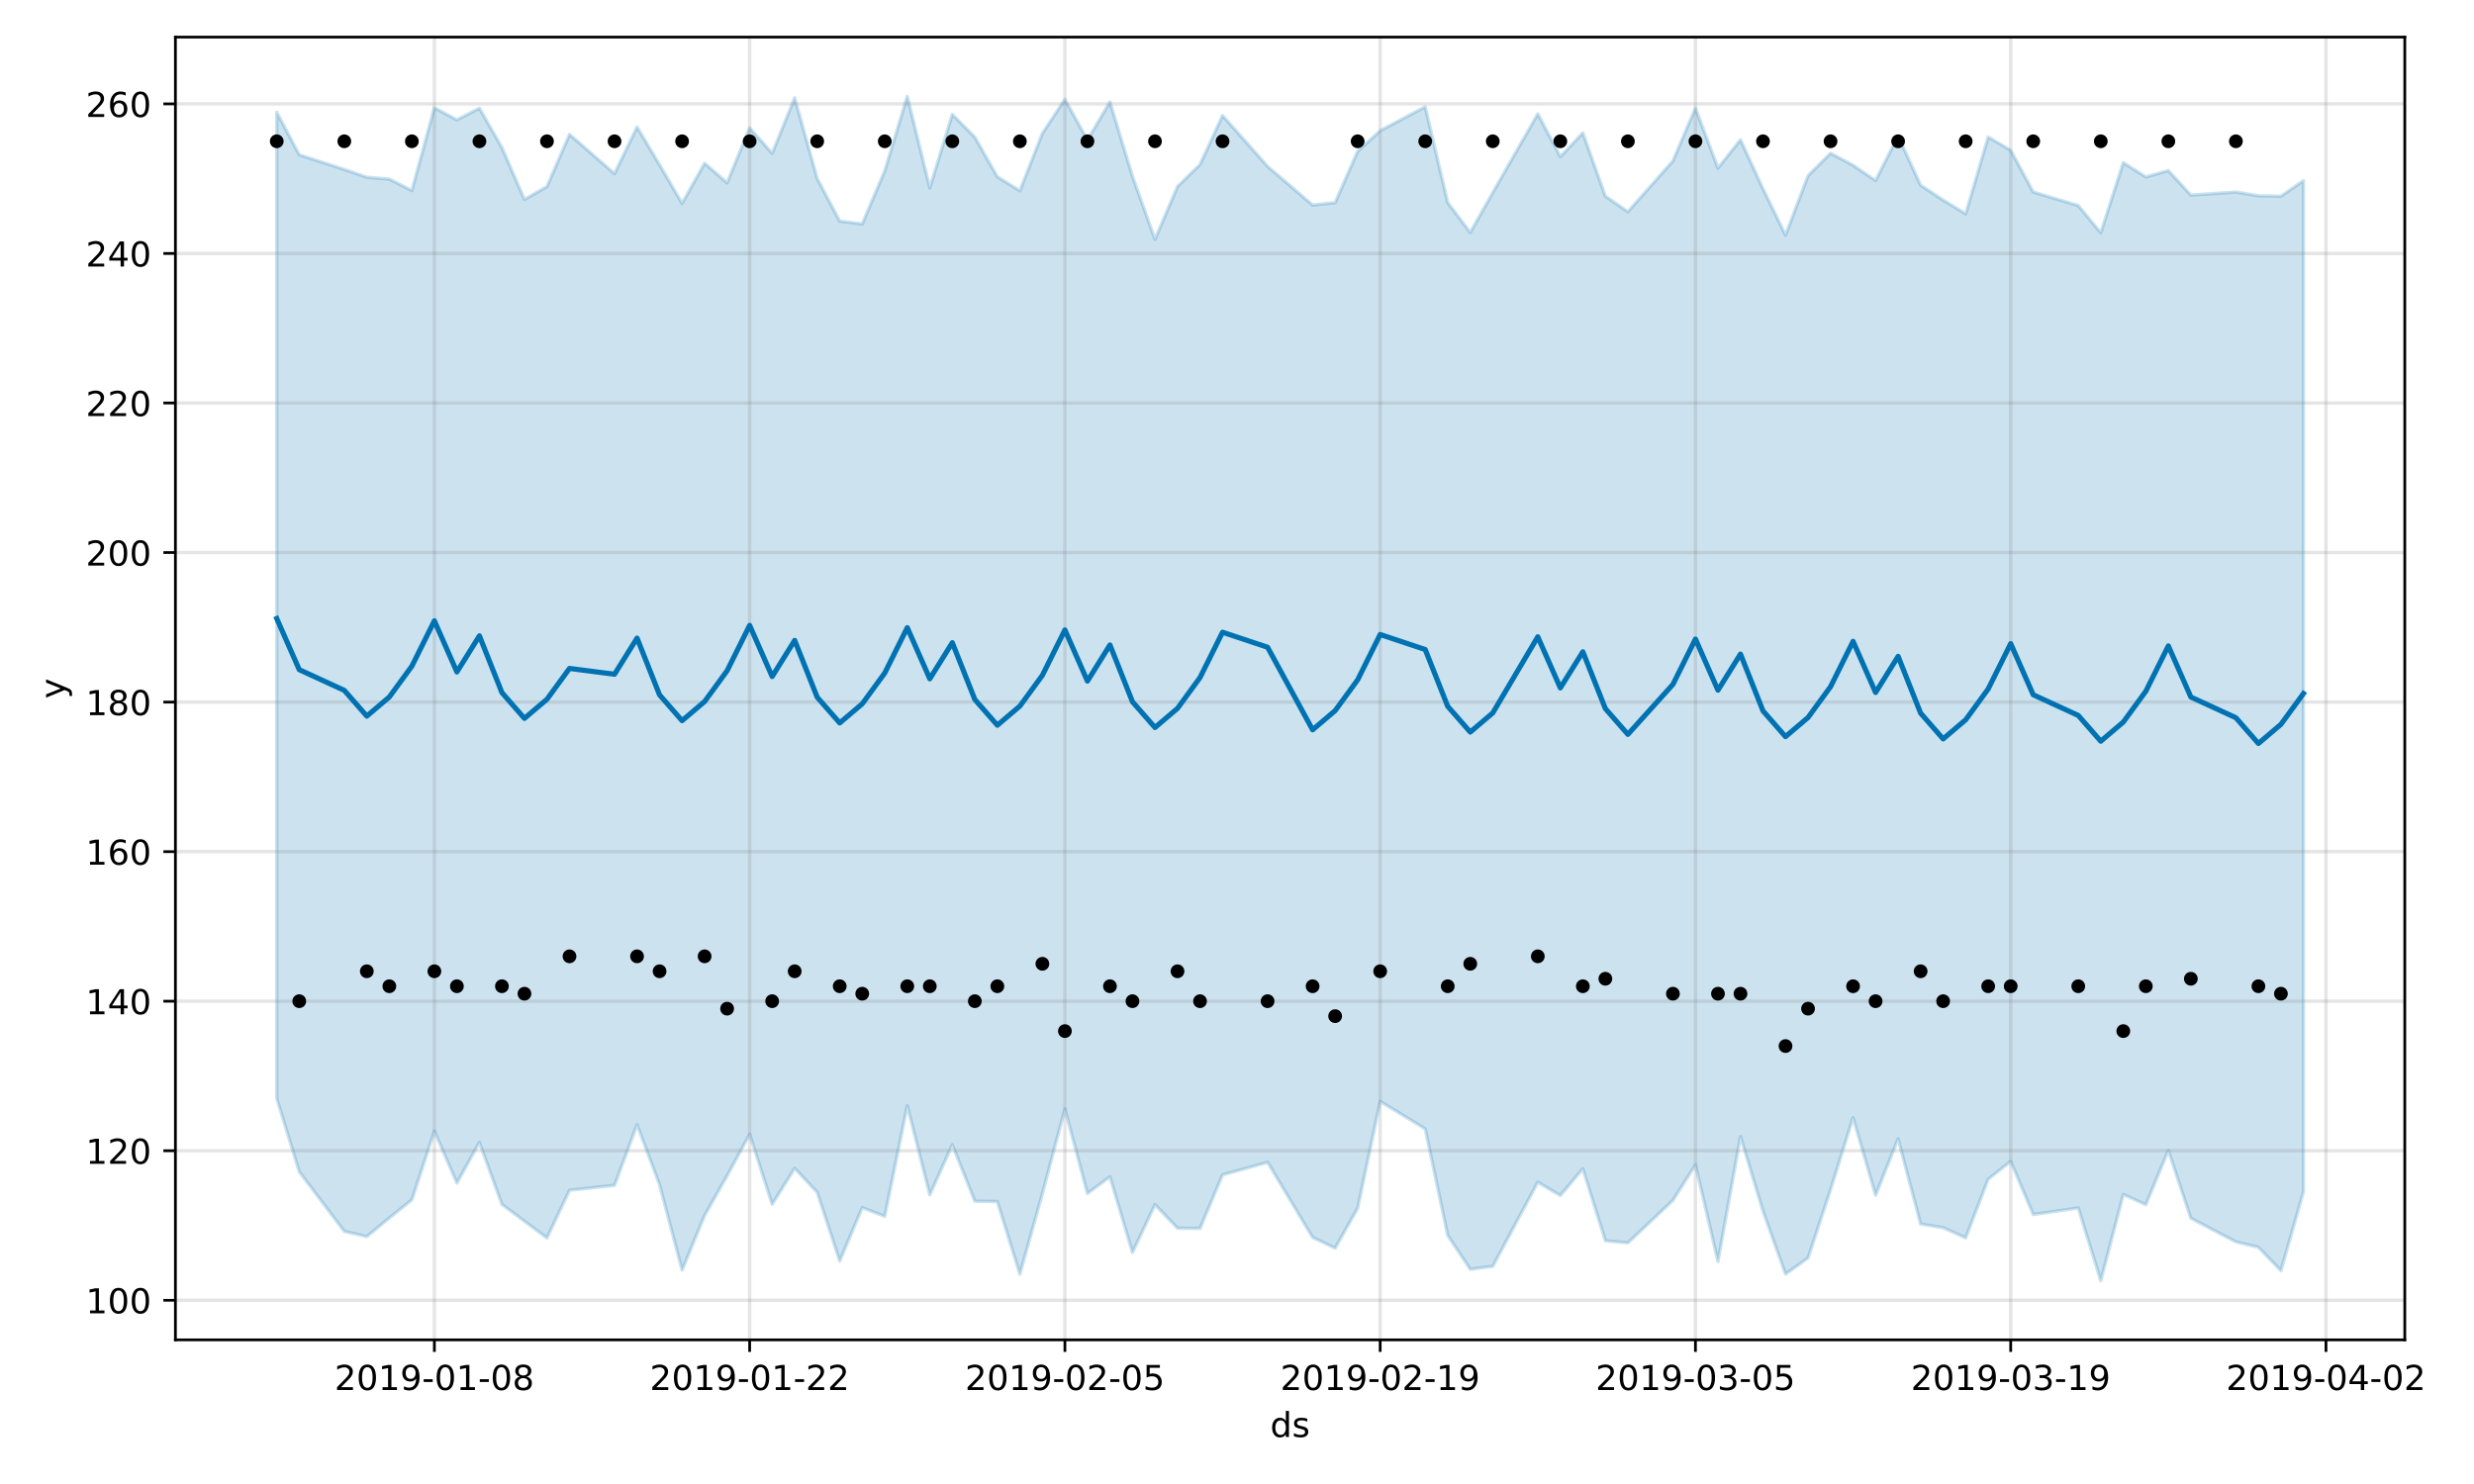 <?xml version="1.0" encoding="utf-8" standalone="no"?>
<!DOCTYPE svg PUBLIC "-//W3C//DTD SVG 1.1//EN"
  "http://www.w3.org/Graphics/SVG/1.1/DTD/svg11.dtd">
<!-- Created with matplotlib (https://matplotlib.org/) -->
<svg height="432pt" version="1.1" viewBox="0 0 720 432" width="720pt" xmlns="http://www.w3.org/2000/svg" xmlns:xlink="http://www.w3.org/1999/xlink">
 <defs>
  <style type="text/css">
*{stroke-linecap:butt;stroke-linejoin:round;}
  </style>
 </defs>
 <g id="figure_1">
  <g id="patch_1">
   <path d="M 0 432 
L 720 432 
L 720 0 
L 0 0 
z
" style="fill:#ffffff;"/>
  </g>
  <g id="axes_1">
   <g id="patch_2">
    <path d="M 51.05 390.04 
L 699.857 390.04 
L 699.857 10.8 
L 51.05 10.8 
z
" style="fill:#ffffff;"/>
   </g>
   <g id="PolyCollection_1">
    <defs>
     <path d="M 80.541 -399.315 
L 80.541 -112.26 
L 87.095 -90.895 
L 100.202 -73.538 
L 106.756 -72.023 
L 113.309 -77.459 
L 119.863 -82.715 
L 126.417 -102.727 
L 132.97 -87.605 
L 139.524 -99.442 
L 146.077 -81.387 
L 152.631 -76.507 
L 159.185 -71.623 
L 165.738 -85.506 
L 178.845 -86.947 
L 185.399 -104.59 
L 191.953 -87.122 
L 198.506 -62.284 
L 205.06 -78.16 
L 211.613 -89.733 
L 218.167 -101.81 
L 224.721 -81.407 
L 231.274 -91.897 
L 237.828 -84.895 
L 244.381 -64.92 
L 250.935 -80.452 
L 257.489 -77.921 
L 264.042 -110.112 
L 270.596 -84.19 
L 277.15 -98.749 
L 283.703 -82.33 
L 290.257 -82.211 
L 296.81 -61.098 
L 303.364 -84.538 
L 309.918 -109.166 
L 316.471 -84.568 
L 323.025 -89.424 
L 329.578 -67.392 
L 336.132 -81.319 
L 342.686 -74.468 
L 349.239 -74.413 
L 355.793 -89.993 
L 368.9 -93.646 
L 382.007 -71.775 
L 388.561 -68.677 
L 395.114 -80.271 
L 401.668 -111.371 
L 414.775 -103.39 
L 421.329 -72.352 
L 427.883 -62.517 
L 434.436 -63.366 
L 447.543 -87.846 
L 454.097 -83.989 
L 460.651 -91.76 
L 467.204 -70.819 
L 473.758 -70.199 
L 486.865 -82.555 
L 493.419 -92.914 
L 499.972 -64.794 
L 506.526 -101.151 
L 513.079 -79.45 
L 519.633 -61.115 
L 526.187 -65.789 
L 532.74 -85.708 
L 539.294 -106.641 
L 545.847 -84.077 
L 552.401 -100.48 
L 558.955 -75.674 
L 565.508 -74.61 
L 572.062 -71.653 
L 578.616 -88.726 
L 585.169 -93.926 
L 591.723 -78.454 
L 604.83 -80.354 
L 611.384 -59.198 
L 617.937 -84.296 
L 624.491 -81.311 
L 631.044 -97.104 
L 637.598 -77.362 
L 650.705 -70.494 
L 657.259 -68.907 
L 663.812 -62.101 
L 670.366 -85.071 
L 670.366 -379.399 
L 670.366 -379.399 
L 663.812 -374.889 
L 657.259 -375.013 
L 650.705 -376.105 
L 637.598 -375.209 
L 631.044 -382.332 
L 624.491 -380.488 
L 617.937 -384.648 
L 611.384 -364.24 
L 604.83 -372.165 
L 591.723 -376.108 
L 585.169 -388.243 
L 578.616 -392.123 
L 572.062 -369.739 
L 565.508 -373.75 
L 558.955 -378.075 
L 552.401 -392.391 
L 545.847 -379.457 
L 539.294 -383.884 
L 532.74 -387.39 
L 526.187 -380.845 
L 519.633 -363.56 
L 513.079 -377.046 
L 506.526 -391.299 
L 499.972 -383.055 
L 493.419 -400.555 
L 486.865 -385.147 
L 473.758 -370.363 
L 467.204 -374.905 
L 460.651 -393.292 
L 454.097 -386.378 
L 447.543 -398.862 
L 434.436 -375.914 
L 427.883 -364.302 
L 421.329 -373.014 
L 414.775 -400.899 
L 401.668 -393.947 
L 395.114 -387.942 
L 388.561 -373.016 
L 382.007 -372.312 
L 368.9 -383.569 
L 355.793 -398.359 
L 349.239 -384.11 
L 342.686 -377.702 
L 336.132 -362.333 
L 329.578 -380.666 
L 323.025 -402.329 
L 316.471 -391.255 
L 309.918 -403.09 
L 303.364 -393.188 
L 296.81 -376.471 
L 290.257 -380.538 
L 283.703 -392.064 
L 277.15 -398.702 
L 270.596 -377.305 
L 264.042 -403.962 
L 257.489 -382.265 
L 250.935 -366.815 
L 244.381 -367.634 
L 237.828 -380.028 
L 231.274 -403.52 
L 224.721 -387.363 
L 218.167 -394.786 
L 211.613 -378.774 
L 205.06 -384.474 
L 198.506 -372.799 
L 191.953 -384.011 
L 185.399 -395.015 
L 178.845 -381.453 
L 165.738 -392.865 
L 159.185 -377.686 
L 152.631 -373.929 
L 146.077 -389.018 
L 139.524 -400.491 
L 132.97 -397.101 
L 126.417 -400.646 
L 119.863 -376.529 
L 113.309 -379.867 
L 106.756 -380.403 
L 100.202 -382.686 
L 87.095 -386.928 
L 80.541 -399.315 
z
" id="ma47bcfe40c" style="stroke:#0072b2;stroke-opacity:0.2;"/>
    </defs>
    <g clip-path="url(#p21d6b249ee)">
     <use style="fill:#0072b2;fill-opacity:0.2;stroke:#0072b2;stroke-opacity:0.2;" x="0" xlink:href="#ma47bcfe40c" y="432"/>
    </g>
   </g>
   <g id="matplotlib.axis_1">
    <g id="xtick_1">
     <g id="line2d_1">
      <path clip-path="url(#p21d6b249ee)" d="M 126.417 390.04 
L 126.417 10.8 
" style="fill:none;stroke:#808080;stroke-linecap:square;stroke-opacity:0.2;"/>
     </g>
     <g id="line2d_2">
      <defs>
       <path d="M 0 0 
L 0 3.5 
" id="m76ba92e4dd" style="stroke:#000000;stroke-width:0.8;"/>
      </defs>
      <g>
       <use style="stroke:#000000;stroke-width:0.8;" x="126.417" xlink:href="#m76ba92e4dd" y="390.04"/>
      </g>
     </g>
     <g id="text_1">
      <!-- 2019-01-08 -->
      <defs>
       <path d="M 19.188 8.297 
L 53.609 8.297 
L 53.609 0 
L 7.328 0 
L 7.328 8.297 
Q 12.938 14.109 22.625 23.891 
Q 32.328 33.688 34.812 36.531 
Q 39.547 41.844 41.422 45.531 
Q 43.312 49.219 43.312 52.781 
Q 43.312 58.594 39.234 62.25 
Q 35.156 65.922 28.609 65.922 
Q 23.969 65.922 18.812 64.312 
Q 13.672 62.703 7.812 59.422 
L 7.812 69.391 
Q 13.766 71.781 18.938 73 
Q 24.125 74.219 28.422 74.219 
Q 39.75 74.219 46.484 68.547 
Q 53.219 62.891 53.219 53.422 
Q 53.219 48.922 51.531 44.891 
Q 49.859 40.875 45.406 35.406 
Q 44.188 33.984 37.641 27.219 
Q 31.109 20.453 19.188 8.297 
z
" id="DejaVuSans-50"/>
       <path d="M 31.781 66.406 
Q 24.172 66.406 20.328 58.906 
Q 16.5 51.422 16.5 36.375 
Q 16.5 21.391 20.328 13.891 
Q 24.172 6.391 31.781 6.391 
Q 39.453 6.391 43.281 13.891 
Q 47.125 21.391 47.125 36.375 
Q 47.125 51.422 43.281 58.906 
Q 39.453 66.406 31.781 66.406 
z
M 31.781 74.219 
Q 44.047 74.219 50.516 64.516 
Q 56.984 54.828 56.984 36.375 
Q 56.984 17.969 50.516 8.266 
Q 44.047 -1.422 31.781 -1.422 
Q 19.531 -1.422 13.062 8.266 
Q 6.594 17.969 6.594 36.375 
Q 6.594 54.828 13.062 64.516 
Q 19.531 74.219 31.781 74.219 
z
" id="DejaVuSans-48"/>
       <path d="M 12.406 8.297 
L 28.516 8.297 
L 28.516 63.922 
L 10.984 60.406 
L 10.984 69.391 
L 28.422 72.906 
L 38.281 72.906 
L 38.281 8.297 
L 54.391 8.297 
L 54.391 0 
L 12.406 0 
z
" id="DejaVuSans-49"/>
       <path d="M 10.984 1.516 
L 10.984 10.5 
Q 14.703 8.734 18.5 7.812 
Q 22.312 6.891 25.984 6.891 
Q 35.75 6.891 40.891 13.453 
Q 46.047 20.016 46.781 33.406 
Q 43.953 29.203 39.594 26.953 
Q 35.25 24.703 29.984 24.703 
Q 19.047 24.703 12.672 31.312 
Q 6.297 37.938 6.297 49.422 
Q 6.297 60.641 12.938 67.422 
Q 19.578 74.219 30.609 74.219 
Q 43.266 74.219 49.922 64.516 
Q 56.594 54.828 56.594 36.375 
Q 56.594 19.141 48.406 8.859 
Q 40.234 -1.422 26.422 -1.422 
Q 22.703 -1.422 18.891 -0.688 
Q 15.094 0.047 10.984 1.516 
z
M 30.609 32.422 
Q 37.25 32.422 41.125 36.953 
Q 45.016 41.5 45.016 49.422 
Q 45.016 57.281 41.125 61.844 
Q 37.25 66.406 30.609 66.406 
Q 23.969 66.406 20.094 61.844 
Q 16.219 57.281 16.219 49.422 
Q 16.219 41.5 20.094 36.953 
Q 23.969 32.422 30.609 32.422 
z
" id="DejaVuSans-57"/>
       <path d="M 4.891 31.391 
L 31.203 31.391 
L 31.203 23.391 
L 4.891 23.391 
z
" id="DejaVuSans-45"/>
       <path d="M 31.781 34.625 
Q 24.75 34.625 20.719 30.859 
Q 16.703 27.094 16.703 20.516 
Q 16.703 13.922 20.719 10.156 
Q 24.75 6.391 31.781 6.391 
Q 38.812 6.391 42.859 10.172 
Q 46.922 13.969 46.922 20.516 
Q 46.922 27.094 42.891 30.859 
Q 38.875 34.625 31.781 34.625 
z
M 21.922 38.812 
Q 15.578 40.375 12.031 44.719 
Q 8.5 49.078 8.5 55.328 
Q 8.5 64.062 14.719 69.141 
Q 20.953 74.219 31.781 74.219 
Q 42.672 74.219 48.875 69.141 
Q 55.078 64.062 55.078 55.328 
Q 55.078 49.078 51.531 44.719 
Q 48 40.375 41.703 38.812 
Q 48.828 37.156 52.797 32.312 
Q 56.781 27.484 56.781 20.516 
Q 56.781 9.906 50.312 4.234 
Q 43.844 -1.422 31.781 -1.422 
Q 19.734 -1.422 13.25 4.234 
Q 6.781 9.906 6.781 20.516 
Q 6.781 27.484 10.781 32.312 
Q 14.797 37.156 21.922 38.812 
z
M 18.312 54.391 
Q 18.312 48.734 21.844 45.562 
Q 25.391 42.391 31.781 42.391 
Q 38.141 42.391 41.719 45.562 
Q 45.312 48.734 45.312 54.391 
Q 45.312 60.062 41.719 63.234 
Q 38.141 66.406 31.781 66.406 
Q 25.391 66.406 21.844 63.234 
Q 18.312 60.062 18.312 54.391 
z
" id="DejaVuSans-56"/>
      </defs>
      <g transform="translate(97.359 404.638)scale(0.1 -0.1)">
       <use xlink:href="#DejaVuSans-50"/>
       <use x="63.623" xlink:href="#DejaVuSans-48"/>
       <use x="127.246" xlink:href="#DejaVuSans-49"/>
       <use x="190.869" xlink:href="#DejaVuSans-57"/>
       <use x="254.492" xlink:href="#DejaVuSans-45"/>
       <use x="290.576" xlink:href="#DejaVuSans-48"/>
       <use x="354.199" xlink:href="#DejaVuSans-49"/>
       <use x="417.822" xlink:href="#DejaVuSans-45"/>
       <use x="453.906" xlink:href="#DejaVuSans-48"/>
       <use x="517.529" xlink:href="#DejaVuSans-56"/>
      </g>
     </g>
    </g>
    <g id="xtick_2">
     <g id="line2d_3">
      <path clip-path="url(#p21d6b249ee)" d="M 218.167 390.04 
L 218.167 10.8 
" style="fill:none;stroke:#808080;stroke-linecap:square;stroke-opacity:0.2;"/>
     </g>
     <g id="line2d_4">
      <g>
       <use style="stroke:#000000;stroke-width:0.8;" x="218.167" xlink:href="#m76ba92e4dd" y="390.04"/>
      </g>
     </g>
     <g id="text_2">
      <!-- 2019-01-22 -->
      <g transform="translate(189.109 404.638)scale(0.1 -0.1)">
       <use xlink:href="#DejaVuSans-50"/>
       <use x="63.623" xlink:href="#DejaVuSans-48"/>
       <use x="127.246" xlink:href="#DejaVuSans-49"/>
       <use x="190.869" xlink:href="#DejaVuSans-57"/>
       <use x="254.492" xlink:href="#DejaVuSans-45"/>
       <use x="290.576" xlink:href="#DejaVuSans-48"/>
       <use x="354.199" xlink:href="#DejaVuSans-49"/>
       <use x="417.822" xlink:href="#DejaVuSans-45"/>
       <use x="453.906" xlink:href="#DejaVuSans-50"/>
       <use x="517.529" xlink:href="#DejaVuSans-50"/>
      </g>
     </g>
    </g>
    <g id="xtick_3">
     <g id="line2d_5">
      <path clip-path="url(#p21d6b249ee)" d="M 309.918 390.04 
L 309.918 10.8 
" style="fill:none;stroke:#808080;stroke-linecap:square;stroke-opacity:0.2;"/>
     </g>
     <g id="line2d_6">
      <g>
       <use style="stroke:#000000;stroke-width:0.8;" x="309.918" xlink:href="#m76ba92e4dd" y="390.04"/>
      </g>
     </g>
     <g id="text_3">
      <!-- 2019-02-05 -->
      <defs>
       <path d="M 10.797 72.906 
L 49.516 72.906 
L 49.516 64.594 
L 19.828 64.594 
L 19.828 46.734 
Q 21.969 47.469 24.109 47.828 
Q 26.266 48.188 28.422 48.188 
Q 40.625 48.188 47.75 41.5 
Q 54.891 34.812 54.891 23.391 
Q 54.891 11.625 47.562 5.094 
Q 40.234 -1.422 26.906 -1.422 
Q 22.312 -1.422 17.547 -0.641 
Q 12.797 0.141 7.719 1.703 
L 7.719 11.625 
Q 12.109 9.234 16.797 8.062 
Q 21.484 6.891 26.703 6.891 
Q 35.156 6.891 40.078 11.328 
Q 45.016 15.766 45.016 23.391 
Q 45.016 31 40.078 35.438 
Q 35.156 39.891 26.703 39.891 
Q 22.75 39.891 18.812 39.016 
Q 14.891 38.141 10.797 36.281 
z
" id="DejaVuSans-53"/>
      </defs>
      <g transform="translate(280.86 404.638)scale(0.1 -0.1)">
       <use xlink:href="#DejaVuSans-50"/>
       <use x="63.623" xlink:href="#DejaVuSans-48"/>
       <use x="127.246" xlink:href="#DejaVuSans-49"/>
       <use x="190.869" xlink:href="#DejaVuSans-57"/>
       <use x="254.492" xlink:href="#DejaVuSans-45"/>
       <use x="290.576" xlink:href="#DejaVuSans-48"/>
       <use x="354.199" xlink:href="#DejaVuSans-50"/>
       <use x="417.822" xlink:href="#DejaVuSans-45"/>
       <use x="453.906" xlink:href="#DejaVuSans-48"/>
       <use x="517.529" xlink:href="#DejaVuSans-53"/>
      </g>
     </g>
    </g>
    <g id="xtick_4">
     <g id="line2d_7">
      <path clip-path="url(#p21d6b249ee)" d="M 401.668 390.04 
L 401.668 10.8 
" style="fill:none;stroke:#808080;stroke-linecap:square;stroke-opacity:0.2;"/>
     </g>
     <g id="line2d_8">
      <g>
       <use style="stroke:#000000;stroke-width:0.8;" x="401.668" xlink:href="#m76ba92e4dd" y="390.04"/>
      </g>
     </g>
     <g id="text_4">
      <!-- 2019-02-19 -->
      <g transform="translate(372.61 404.638)scale(0.1 -0.1)">
       <use xlink:href="#DejaVuSans-50"/>
       <use x="63.623" xlink:href="#DejaVuSans-48"/>
       <use x="127.246" xlink:href="#DejaVuSans-49"/>
       <use x="190.869" xlink:href="#DejaVuSans-57"/>
       <use x="254.492" xlink:href="#DejaVuSans-45"/>
       <use x="290.576" xlink:href="#DejaVuSans-48"/>
       <use x="354.199" xlink:href="#DejaVuSans-50"/>
       <use x="417.822" xlink:href="#DejaVuSans-45"/>
       <use x="453.906" xlink:href="#DejaVuSans-49"/>
       <use x="517.529" xlink:href="#DejaVuSans-57"/>
      </g>
     </g>
    </g>
    <g id="xtick_5">
     <g id="line2d_9">
      <path clip-path="url(#p21d6b249ee)" d="M 493.419 390.04 
L 493.419 10.8 
" style="fill:none;stroke:#808080;stroke-linecap:square;stroke-opacity:0.2;"/>
     </g>
     <g id="line2d_10">
      <g>
       <use style="stroke:#000000;stroke-width:0.8;" x="493.419" xlink:href="#m76ba92e4dd" y="390.04"/>
      </g>
     </g>
     <g id="text_5">
      <!-- 2019-03-05 -->
      <defs>
       <path d="M 40.578 39.312 
Q 47.656 37.797 51.625 33 
Q 55.609 28.219 55.609 21.188 
Q 55.609 10.406 48.188 4.484 
Q 40.766 -1.422 27.094 -1.422 
Q 22.516 -1.422 17.656 -0.516 
Q 12.797 0.391 7.625 2.203 
L 7.625 11.719 
Q 11.719 9.328 16.594 8.109 
Q 21.484 6.891 26.812 6.891 
Q 36.078 6.891 40.938 10.547 
Q 45.797 14.203 45.797 21.188 
Q 45.797 27.641 41.281 31.266 
Q 36.766 34.906 28.719 34.906 
L 20.219 34.906 
L 20.219 43.016 
L 29.109 43.016 
Q 36.375 43.016 40.234 45.922 
Q 44.094 48.828 44.094 54.297 
Q 44.094 59.906 40.109 62.906 
Q 36.141 65.922 28.719 65.922 
Q 24.656 65.922 20.016 65.031 
Q 15.375 64.156 9.812 62.312 
L 9.812 71.094 
Q 15.438 72.656 20.344 73.438 
Q 25.25 74.219 29.594 74.219 
Q 40.828 74.219 47.359 69.109 
Q 53.906 64.016 53.906 55.328 
Q 53.906 49.266 50.438 45.094 
Q 46.969 40.922 40.578 39.312 
z
" id="DejaVuSans-51"/>
      </defs>
      <g transform="translate(464.361 404.638)scale(0.1 -0.1)">
       <use xlink:href="#DejaVuSans-50"/>
       <use x="63.623" xlink:href="#DejaVuSans-48"/>
       <use x="127.246" xlink:href="#DejaVuSans-49"/>
       <use x="190.869" xlink:href="#DejaVuSans-57"/>
       <use x="254.492" xlink:href="#DejaVuSans-45"/>
       <use x="290.576" xlink:href="#DejaVuSans-48"/>
       <use x="354.199" xlink:href="#DejaVuSans-51"/>
       <use x="417.822" xlink:href="#DejaVuSans-45"/>
       <use x="453.906" xlink:href="#DejaVuSans-48"/>
       <use x="517.529" xlink:href="#DejaVuSans-53"/>
      </g>
     </g>
    </g>
    <g id="xtick_6">
     <g id="line2d_11">
      <path clip-path="url(#p21d6b249ee)" d="M 585.169 390.04 
L 585.169 10.8 
" style="fill:none;stroke:#808080;stroke-linecap:square;stroke-opacity:0.2;"/>
     </g>
     <g id="line2d_12">
      <g>
       <use style="stroke:#000000;stroke-width:0.8;" x="585.169" xlink:href="#m76ba92e4dd" y="390.04"/>
      </g>
     </g>
     <g id="text_6">
      <!-- 2019-03-19 -->
      <g transform="translate(556.111 404.638)scale(0.1 -0.1)">
       <use xlink:href="#DejaVuSans-50"/>
       <use x="63.623" xlink:href="#DejaVuSans-48"/>
       <use x="127.246" xlink:href="#DejaVuSans-49"/>
       <use x="190.869" xlink:href="#DejaVuSans-57"/>
       <use x="254.492" xlink:href="#DejaVuSans-45"/>
       <use x="290.576" xlink:href="#DejaVuSans-48"/>
       <use x="354.199" xlink:href="#DejaVuSans-51"/>
       <use x="417.822" xlink:href="#DejaVuSans-45"/>
       <use x="453.906" xlink:href="#DejaVuSans-49"/>
       <use x="517.529" xlink:href="#DejaVuSans-57"/>
      </g>
     </g>
    </g>
    <g id="xtick_7">
     <g id="line2d_13">
      <path clip-path="url(#p21d6b249ee)" d="M 676.92 390.04 
L 676.92 10.8 
" style="fill:none;stroke:#808080;stroke-linecap:square;stroke-opacity:0.2;"/>
     </g>
     <g id="line2d_14">
      <g>
       <use style="stroke:#000000;stroke-width:0.8;" x="676.92" xlink:href="#m76ba92e4dd" y="390.04"/>
      </g>
     </g>
     <g id="text_7">
      <!-- 2019-04-02 -->
      <defs>
       <path d="M 37.797 64.312 
L 12.891 25.391 
L 37.797 25.391 
z
M 35.203 72.906 
L 47.609 72.906 
L 47.609 25.391 
L 58.016 25.391 
L 58.016 17.188 
L 47.609 17.188 
L 47.609 0 
L 37.797 0 
L 37.797 17.188 
L 4.891 17.188 
L 4.891 26.703 
z
" id="DejaVuSans-52"/>
      </defs>
      <g transform="translate(647.862 404.638)scale(0.1 -0.1)">
       <use xlink:href="#DejaVuSans-50"/>
       <use x="63.623" xlink:href="#DejaVuSans-48"/>
       <use x="127.246" xlink:href="#DejaVuSans-49"/>
       <use x="190.869" xlink:href="#DejaVuSans-57"/>
       <use x="254.492" xlink:href="#DejaVuSans-45"/>
       <use x="290.576" xlink:href="#DejaVuSans-48"/>
       <use x="354.199" xlink:href="#DejaVuSans-52"/>
       <use x="417.822" xlink:href="#DejaVuSans-45"/>
       <use x="453.906" xlink:href="#DejaVuSans-48"/>
       <use x="517.529" xlink:href="#DejaVuSans-50"/>
      </g>
     </g>
    </g>
    <g id="text_8">
     <!-- ds -->
     <defs>
      <path d="M 45.406 46.391 
L 45.406 75.984 
L 54.391 75.984 
L 54.391 0 
L 45.406 0 
L 45.406 8.203 
Q 42.578 3.328 38.25 0.953 
Q 33.938 -1.422 27.875 -1.422 
Q 17.969 -1.422 11.734 6.484 
Q 5.516 14.406 5.516 27.297 
Q 5.516 40.188 11.734 48.094 
Q 17.969 56 27.875 56 
Q 33.938 56 38.25 53.625 
Q 42.578 51.266 45.406 46.391 
z
M 14.797 27.297 
Q 14.797 17.391 18.875 11.75 
Q 22.953 6.109 30.078 6.109 
Q 37.203 6.109 41.297 11.75 
Q 45.406 17.391 45.406 27.297 
Q 45.406 37.203 41.297 42.844 
Q 37.203 48.484 30.078 48.484 
Q 22.953 48.484 18.875 42.844 
Q 14.797 37.203 14.797 27.297 
z
" id="DejaVuSans-100"/>
      <path d="M 44.281 53.078 
L 44.281 44.578 
Q 40.484 46.531 36.375 47.5 
Q 32.281 48.484 27.875 48.484 
Q 21.188 48.484 17.844 46.438 
Q 14.5 44.391 14.5 40.281 
Q 14.5 37.156 16.891 35.375 
Q 19.281 33.594 26.516 31.984 
L 29.594 31.297 
Q 39.156 29.25 43.188 25.516 
Q 47.219 21.781 47.219 15.094 
Q 47.219 7.469 41.188 3.016 
Q 35.156 -1.422 24.609 -1.422 
Q 20.219 -1.422 15.453 -0.562 
Q 10.688 0.297 5.422 2 
L 5.422 11.281 
Q 10.406 8.688 15.234 7.391 
Q 20.062 6.109 24.812 6.109 
Q 31.156 6.109 34.562 8.281 
Q 37.984 10.453 37.984 14.406 
Q 37.984 18.062 35.516 20.016 
Q 33.062 21.969 24.703 23.781 
L 21.578 24.516 
Q 13.234 26.266 9.516 29.906 
Q 5.812 33.547 5.812 39.891 
Q 5.812 47.609 11.281 51.797 
Q 16.75 56 26.812 56 
Q 31.781 56 36.172 55.266 
Q 40.578 54.547 44.281 53.078 
z
" id="DejaVuSans-115"/>
     </defs>
     <g transform="translate(369.675 418.317)scale(0.1 -0.1)">
      <use xlink:href="#DejaVuSans-100"/>
      <use x="63.477" xlink:href="#DejaVuSans-115"/>
     </g>
    </g>
   </g>
   <g id="matplotlib.axis_2">
    <g id="ytick_1">
     <g id="line2d_15">
      <path clip-path="url(#p21d6b249ee)" d="M 51.05 378.519 
L 699.857 378.519 
" style="fill:none;stroke:#808080;stroke-linecap:square;stroke-opacity:0.2;"/>
     </g>
     <g id="line2d_16">
      <defs>
       <path d="M 0 0 
L -3.5 0 
" id="m9eb67cd865" style="stroke:#000000;stroke-width:0.8;"/>
      </defs>
      <g>
       <use style="stroke:#000000;stroke-width:0.8;" x="51.05" xlink:href="#m9eb67cd865" y="378.519"/>
      </g>
     </g>
     <g id="text_9">
      <!-- 100 -->
      <g transform="translate(24.962 382.318)scale(0.1 -0.1)">
       <use xlink:href="#DejaVuSans-49"/>
       <use x="63.623" xlink:href="#DejaVuSans-48"/>
       <use x="127.246" xlink:href="#DejaVuSans-48"/>
      </g>
     </g>
    </g>
    <g id="ytick_2">
     <g id="line2d_17">
      <path clip-path="url(#p21d6b249ee)" d="M 51.05 334.985 
L 699.857 334.985 
" style="fill:none;stroke:#808080;stroke-linecap:square;stroke-opacity:0.2;"/>
     </g>
     <g id="line2d_18">
      <g>
       <use style="stroke:#000000;stroke-width:0.8;" x="51.05" xlink:href="#m9eb67cd865" y="334.985"/>
      </g>
     </g>
     <g id="text_10">
      <!-- 120 -->
      <g transform="translate(24.962 338.784)scale(0.1 -0.1)">
       <use xlink:href="#DejaVuSans-49"/>
       <use x="63.623" xlink:href="#DejaVuSans-50"/>
       <use x="127.246" xlink:href="#DejaVuSans-48"/>
      </g>
     </g>
    </g>
    <g id="ytick_3">
     <g id="line2d_19">
      <path clip-path="url(#p21d6b249ee)" d="M 51.05 291.451 
L 699.857 291.451 
" style="fill:none;stroke:#808080;stroke-linecap:square;stroke-opacity:0.2;"/>
     </g>
     <g id="line2d_20">
      <g>
       <use style="stroke:#000000;stroke-width:0.8;" x="51.05" xlink:href="#m9eb67cd865" y="291.451"/>
      </g>
     </g>
     <g id="text_11">
      <!-- 140 -->
      <g transform="translate(24.962 295.25)scale(0.1 -0.1)">
       <use xlink:href="#DejaVuSans-49"/>
       <use x="63.623" xlink:href="#DejaVuSans-52"/>
       <use x="127.246" xlink:href="#DejaVuSans-48"/>
      </g>
     </g>
    </g>
    <g id="ytick_4">
     <g id="line2d_21">
      <path clip-path="url(#p21d6b249ee)" d="M 51.05 247.917 
L 699.857 247.917 
" style="fill:none;stroke:#808080;stroke-linecap:square;stroke-opacity:0.2;"/>
     </g>
     <g id="line2d_22">
      <g>
       <use style="stroke:#000000;stroke-width:0.8;" x="51.05" xlink:href="#m9eb67cd865" y="247.917"/>
      </g>
     </g>
     <g id="text_12">
      <!-- 160 -->
      <defs>
       <path d="M 33.016 40.375 
Q 26.375 40.375 22.484 35.828 
Q 18.609 31.297 18.609 23.391 
Q 18.609 15.531 22.484 10.953 
Q 26.375 6.391 33.016 6.391 
Q 39.656 6.391 43.531 10.953 
Q 47.406 15.531 47.406 23.391 
Q 47.406 31.297 43.531 35.828 
Q 39.656 40.375 33.016 40.375 
z
M 52.594 71.297 
L 52.594 62.312 
Q 48.875 64.062 45.094 64.984 
Q 41.312 65.922 37.594 65.922 
Q 27.828 65.922 22.672 59.328 
Q 17.531 52.734 16.797 39.406 
Q 19.672 43.656 24.016 45.922 
Q 28.375 48.188 33.594 48.188 
Q 44.578 48.188 50.953 41.516 
Q 57.328 34.859 57.328 23.391 
Q 57.328 12.156 50.688 5.359 
Q 44.047 -1.422 33.016 -1.422 
Q 20.359 -1.422 13.672 8.266 
Q 6.984 17.969 6.984 36.375 
Q 6.984 53.656 15.188 63.938 
Q 23.391 74.219 37.203 74.219 
Q 40.922 74.219 44.703 73.484 
Q 48.484 72.75 52.594 71.297 
z
" id="DejaVuSans-54"/>
      </defs>
      <g transform="translate(24.962 251.716)scale(0.1 -0.1)">
       <use xlink:href="#DejaVuSans-49"/>
       <use x="63.623" xlink:href="#DejaVuSans-54"/>
       <use x="127.246" xlink:href="#DejaVuSans-48"/>
      </g>
     </g>
    </g>
    <g id="ytick_5">
     <g id="line2d_23">
      <path clip-path="url(#p21d6b249ee)" d="M 51.05 204.383 
L 699.857 204.383 
" style="fill:none;stroke:#808080;stroke-linecap:square;stroke-opacity:0.2;"/>
     </g>
     <g id="line2d_24">
      <g>
       <use style="stroke:#000000;stroke-width:0.8;" x="51.05" xlink:href="#m9eb67cd865" y="204.383"/>
      </g>
     </g>
     <g id="text_13">
      <!-- 180 -->
      <g transform="translate(24.962 208.182)scale(0.1 -0.1)">
       <use xlink:href="#DejaVuSans-49"/>
       <use x="63.623" xlink:href="#DejaVuSans-56"/>
       <use x="127.246" xlink:href="#DejaVuSans-48"/>
      </g>
     </g>
    </g>
    <g id="ytick_6">
     <g id="line2d_25">
      <path clip-path="url(#p21d6b249ee)" d="M 51.05 160.849 
L 699.857 160.849 
" style="fill:none;stroke:#808080;stroke-linecap:square;stroke-opacity:0.2;"/>
     </g>
     <g id="line2d_26">
      <g>
       <use style="stroke:#000000;stroke-width:0.8;" x="51.05" xlink:href="#m9eb67cd865" y="160.849"/>
      </g>
     </g>
     <g id="text_14">
      <!-- 200 -->
      <g transform="translate(24.962 164.648)scale(0.1 -0.1)">
       <use xlink:href="#DejaVuSans-50"/>
       <use x="63.623" xlink:href="#DejaVuSans-48"/>
       <use x="127.246" xlink:href="#DejaVuSans-48"/>
      </g>
     </g>
    </g>
    <g id="ytick_7">
     <g id="line2d_27">
      <path clip-path="url(#p21d6b249ee)" d="M 51.05 117.315 
L 699.857 117.315 
" style="fill:none;stroke:#808080;stroke-linecap:square;stroke-opacity:0.2;"/>
     </g>
     <g id="line2d_28">
      <g>
       <use style="stroke:#000000;stroke-width:0.8;" x="51.05" xlink:href="#m9eb67cd865" y="117.315"/>
      </g>
     </g>
     <g id="text_15">
      <!-- 220 -->
      <g transform="translate(24.962 121.114)scale(0.1 -0.1)">
       <use xlink:href="#DejaVuSans-50"/>
       <use x="63.623" xlink:href="#DejaVuSans-50"/>
       <use x="127.246" xlink:href="#DejaVuSans-48"/>
      </g>
     </g>
    </g>
    <g id="ytick_8">
     <g id="line2d_29">
      <path clip-path="url(#p21d6b249ee)" d="M 51.05 73.78 
L 699.857 73.78 
" style="fill:none;stroke:#808080;stroke-linecap:square;stroke-opacity:0.2;"/>
     </g>
     <g id="line2d_30">
      <g>
       <use style="stroke:#000000;stroke-width:0.8;" x="51.05" xlink:href="#m9eb67cd865" y="73.78"/>
      </g>
     </g>
     <g id="text_16">
      <!-- 240 -->
      <g transform="translate(24.962 77.58)scale(0.1 -0.1)">
       <use xlink:href="#DejaVuSans-50"/>
       <use x="63.623" xlink:href="#DejaVuSans-52"/>
       <use x="127.246" xlink:href="#DejaVuSans-48"/>
      </g>
     </g>
    </g>
    <g id="ytick_9">
     <g id="line2d_31">
      <path clip-path="url(#p21d6b249ee)" d="M 51.05 30.246 
L 699.857 30.246 
" style="fill:none;stroke:#808080;stroke-linecap:square;stroke-opacity:0.2;"/>
     </g>
     <g id="line2d_32">
      <g>
       <use style="stroke:#000000;stroke-width:0.8;" x="51.05" xlink:href="#m9eb67cd865" y="30.246"/>
      </g>
     </g>
     <g id="text_17">
      <!-- 260 -->
      <g transform="translate(24.962 34.046)scale(0.1 -0.1)">
       <use xlink:href="#DejaVuSans-50"/>
       <use x="63.623" xlink:href="#DejaVuSans-54"/>
       <use x="127.246" xlink:href="#DejaVuSans-48"/>
      </g>
     </g>
    </g>
    <g id="text_18">
     <!-- y -->
     <defs>
      <path d="M 32.172 -5.078 
Q 28.375 -14.844 24.75 -17.812 
Q 21.141 -20.797 15.094 -20.797 
L 7.906 -20.797 
L 7.906 -13.281 
L 13.188 -13.281 
Q 16.891 -13.281 18.938 -11.516 
Q 21 -9.766 23.484 -3.219 
L 25.094 0.875 
L 2.984 54.688 
L 12.5 54.688 
L 29.594 11.922 
L 46.688 54.688 
L 56.203 54.688 
z
" id="DejaVuSans-121"/>
     </defs>
     <g transform="translate(18.883 203.379)rotate(-90)scale(0.1 -0.1)">
      <use xlink:href="#DejaVuSans-121"/>
     </g>
    </g>
   </g>
   <g id="line2d_33">
    <defs>
     <path d="M 0 1.5 
C 0.398 1.5 0.779 1.342 1.061 1.061 
C 1.342 0.779 1.5 0.398 1.5 0 
C 1.5 -0.398 1.342 -0.779 1.061 -1.061 
C 0.779 -1.342 0.398 -1.5 0 -1.5 
C -0.398 -1.5 -0.779 -1.342 -1.061 -1.061 
C -1.342 -0.779 -1.5 -0.398 -1.5 0 
C -1.5 0.398 -1.342 0.779 -1.061 1.061 
C -0.779 1.342 -0.398 1.5 0 1.5 
z
" id="mfc3cc841f6" style="stroke:#000000;"/>
    </defs>
    <g clip-path="url(#p21d6b249ee)">
     <use style="stroke:#000000;" x="80.541" xlink:href="#mfc3cc841f6" y="41.13"/>
     <use style="stroke:#000000;" x="87.095" xlink:href="#mfc3cc841f6" y="291.451"/>
     <use style="stroke:#000000;" x="100.202" xlink:href="#mfc3cc841f6" y="41.13"/>
     <use style="stroke:#000000;" x="106.756" xlink:href="#mfc3cc841f6" y="282.744"/>
     <use style="stroke:#000000;" x="113.309" xlink:href="#mfc3cc841f6" y="287.098"/>
     <use style="stroke:#000000;" x="119.863" xlink:href="#mfc3cc841f6" y="41.13"/>
     <use style="stroke:#000000;" x="126.417" xlink:href="#mfc3cc841f6" y="282.744"/>
     <use style="stroke:#000000;" x="132.97" xlink:href="#mfc3cc841f6" y="287.098"/>
     <use style="stroke:#000000;" x="139.524" xlink:href="#mfc3cc841f6" y="41.13"/>
     <use style="stroke:#000000;" x="146.077" xlink:href="#mfc3cc841f6" y="287.098"/>
     <use style="stroke:#000000;" x="152.631" xlink:href="#mfc3cc841f6" y="289.274"/>
     <use style="stroke:#000000;" x="159.185" xlink:href="#mfc3cc841f6" y="41.13"/>
     <use style="stroke:#000000;" x="165.738" xlink:href="#mfc3cc841f6" y="278.391"/>
     <use style="stroke:#000000;" x="178.845" xlink:href="#mfc3cc841f6" y="41.13"/>
     <use style="stroke:#000000;" x="185.399" xlink:href="#mfc3cc841f6" y="278.391"/>
     <use style="stroke:#000000;" x="191.953" xlink:href="#mfc3cc841f6" y="282.744"/>
     <use style="stroke:#000000;" x="198.506" xlink:href="#mfc3cc841f6" y="41.13"/>
     <use style="stroke:#000000;" x="205.06" xlink:href="#mfc3cc841f6" y="278.391"/>
     <use style="stroke:#000000;" x="211.613" xlink:href="#mfc3cc841f6" y="293.628"/>
     <use style="stroke:#000000;" x="218.167" xlink:href="#mfc3cc841f6" y="41.13"/>
     <use style="stroke:#000000;" x="224.721" xlink:href="#mfc3cc841f6" y="291.451"/>
     <use style="stroke:#000000;" x="231.274" xlink:href="#mfc3cc841f6" y="282.744"/>
     <use style="stroke:#000000;" x="237.828" xlink:href="#mfc3cc841f6" y="41.13"/>
     <use style="stroke:#000000;" x="244.381" xlink:href="#mfc3cc841f6" y="287.098"/>
     <use style="stroke:#000000;" x="250.935" xlink:href="#mfc3cc841f6" y="289.274"/>
     <use style="stroke:#000000;" x="257.489" xlink:href="#mfc3cc841f6" y="41.13"/>
     <use style="stroke:#000000;" x="264.042" xlink:href="#mfc3cc841f6" y="287.098"/>
     <use style="stroke:#000000;" x="270.596" xlink:href="#mfc3cc841f6" y="287.098"/>
     <use style="stroke:#000000;" x="277.15" xlink:href="#mfc3cc841f6" y="41.13"/>
     <use style="stroke:#000000;" x="283.703" xlink:href="#mfc3cc841f6" y="291.451"/>
     <use style="stroke:#000000;" x="290.257" xlink:href="#mfc3cc841f6" y="287.098"/>
     <use style="stroke:#000000;" x="296.81" xlink:href="#mfc3cc841f6" y="41.13"/>
     <use style="stroke:#000000;" x="303.364" xlink:href="#mfc3cc841f6" y="280.567"/>
     <use style="stroke:#000000;" x="309.918" xlink:href="#mfc3cc841f6" y="300.158"/>
     <use style="stroke:#000000;" x="316.471" xlink:href="#mfc3cc841f6" y="41.13"/>
     <use style="stroke:#000000;" x="323.025" xlink:href="#mfc3cc841f6" y="287.098"/>
     <use style="stroke:#000000;" x="329.578" xlink:href="#mfc3cc841f6" y="291.451"/>
     <use style="stroke:#000000;" x="336.132" xlink:href="#mfc3cc841f6" y="41.13"/>
     <use style="stroke:#000000;" x="342.686" xlink:href="#mfc3cc841f6" y="282.744"/>
     <use style="stroke:#000000;" x="349.239" xlink:href="#mfc3cc841f6" y="291.451"/>
     <use style="stroke:#000000;" x="355.793" xlink:href="#mfc3cc841f6" y="41.13"/>
     <use style="stroke:#000000;" x="368.9" xlink:href="#mfc3cc841f6" y="291.451"/>
     <use style="stroke:#000000;" x="382.007" xlink:href="#mfc3cc841f6" y="287.098"/>
     <use style="stroke:#000000;" x="388.561" xlink:href="#mfc3cc841f6" y="295.804"/>
     <use style="stroke:#000000;" x="395.114" xlink:href="#mfc3cc841f6" y="41.13"/>
     <use style="stroke:#000000;" x="401.668" xlink:href="#mfc3cc841f6" y="282.744"/>
     <use style="stroke:#000000;" x="414.775" xlink:href="#mfc3cc841f6" y="41.13"/>
     <use style="stroke:#000000;" x="421.329" xlink:href="#mfc3cc841f6" y="287.098"/>
     <use style="stroke:#000000;" x="427.883" xlink:href="#mfc3cc841f6" y="280.567"/>
     <use style="stroke:#000000;" x="434.436" xlink:href="#mfc3cc841f6" y="41.13"/>
     <use style="stroke:#000000;" x="447.543" xlink:href="#mfc3cc841f6" y="278.391"/>
     <use style="stroke:#000000;" x="454.097" xlink:href="#mfc3cc841f6" y="41.13"/>
     <use style="stroke:#000000;" x="460.651" xlink:href="#mfc3cc841f6" y="287.098"/>
     <use style="stroke:#000000;" x="467.204" xlink:href="#mfc3cc841f6" y="284.921"/>
     <use style="stroke:#000000;" x="473.758" xlink:href="#mfc3cc841f6" y="41.13"/>
     <use style="stroke:#000000;" x="486.865" xlink:href="#mfc3cc841f6" y="289.274"/>
     <use style="stroke:#000000;" x="493.419" xlink:href="#mfc3cc841f6" y="41.13"/>
     <use style="stroke:#000000;" x="499.972" xlink:href="#mfc3cc841f6" y="289.274"/>
     <use style="stroke:#000000;" x="506.526" xlink:href="#mfc3cc841f6" y="289.274"/>
     <use style="stroke:#000000;" x="513.079" xlink:href="#mfc3cc841f6" y="41.13"/>
     <use style="stroke:#000000;" x="519.633" xlink:href="#mfc3cc841f6" y="304.511"/>
     <use style="stroke:#000000;" x="526.187" xlink:href="#mfc3cc841f6" y="293.628"/>
     <use style="stroke:#000000;" x="532.74" xlink:href="#mfc3cc841f6" y="41.13"/>
     <use style="stroke:#000000;" x="539.294" xlink:href="#mfc3cc841f6" y="287.098"/>
     <use style="stroke:#000000;" x="545.847" xlink:href="#mfc3cc841f6" y="291.451"/>
     <use style="stroke:#000000;" x="552.401" xlink:href="#mfc3cc841f6" y="41.13"/>
     <use style="stroke:#000000;" x="558.955" xlink:href="#mfc3cc841f6" y="282.744"/>
     <use style="stroke:#000000;" x="565.508" xlink:href="#mfc3cc841f6" y="291.451"/>
     <use style="stroke:#000000;" x="572.062" xlink:href="#mfc3cc841f6" y="41.13"/>
     <use style="stroke:#000000;" x="578.616" xlink:href="#mfc3cc841f6" y="287.098"/>
     <use style="stroke:#000000;" x="585.169" xlink:href="#mfc3cc841f6" y="287.098"/>
     <use style="stroke:#000000;" x="591.723" xlink:href="#mfc3cc841f6" y="41.13"/>
     <use style="stroke:#000000;" x="604.83" xlink:href="#mfc3cc841f6" y="287.098"/>
     <use style="stroke:#000000;" x="611.384" xlink:href="#mfc3cc841f6" y="41.13"/>
     <use style="stroke:#000000;" x="617.937" xlink:href="#mfc3cc841f6" y="300.158"/>
     <use style="stroke:#000000;" x="624.491" xlink:href="#mfc3cc841f6" y="287.098"/>
     <use style="stroke:#000000;" x="631.044" xlink:href="#mfc3cc841f6" y="41.13"/>
     <use style="stroke:#000000;" x="637.598" xlink:href="#mfc3cc841f6" y="284.921"/>
     <use style="stroke:#000000;" x="650.705" xlink:href="#mfc3cc841f6" y="41.13"/>
     <use style="stroke:#000000;" x="657.259" xlink:href="#mfc3cc841f6" y="287.098"/>
     <use style="stroke:#000000;" x="663.812" xlink:href="#mfc3cc841f6" y="289.274"/>
    </g>
   </g>
   <g id="line2d_34">
    <path clip-path="url(#p21d6b249ee)" d="M 80.541 180.06 
L 87.095 194.945 
L 100.202 200.968 
L 106.756 208.462 
L 113.309 202.893 
L 119.863 193.92 
L 126.417 180.724 
L 132.97 195.609 
L 139.524 185.095 
L 146.077 201.632 
L 152.631 209.126 
L 159.185 203.556 
L 165.738 194.584 
L 178.845 196.273 
L 185.399 185.759 
L 191.953 202.296 
L 198.506 209.79 
L 205.06 204.22 
L 211.613 195.248 
L 218.167 182.052 
L 224.721 196.937 
L 231.274 186.423 
L 237.828 202.96 
L 244.381 210.454 
L 250.935 204.884 
L 257.489 195.912 
L 264.042 182.716 
L 270.596 197.601 
L 277.15 187.087 
L 283.703 203.624 
L 290.257 211.118 
L 296.81 205.548 
L 303.364 196.576 
L 309.918 183.38 
L 316.471 198.265 
L 323.025 187.75 
L 329.578 204.288 
L 336.132 211.782 
L 342.686 206.212 
L 349.239 197.24 
L 355.793 184.044 
L 368.9 188.414 
L 382.007 212.446 
L 388.561 206.876 
L 395.114 197.904 
L 401.668 184.708 
L 414.775 189.078 
L 421.329 205.616 
L 427.883 213.11 
L 434.436 207.54 
L 447.543 185.372 
L 454.097 200.257 
L 460.651 189.742 
L 467.204 206.28 
L 473.758 213.774 
L 486.865 199.232 
L 493.419 186.036 
L 499.972 200.92 
L 506.526 190.406 
L 513.079 206.944 
L 519.633 214.438 
L 526.187 208.868 
L 532.74 199.895 
L 539.294 186.7 
L 545.847 201.584 
L 552.401 191.07 
L 558.955 207.608 
L 565.508 215.102 
L 572.062 209.532 
L 578.616 200.559 
L 585.169 187.364 
L 591.723 202.248 
L 604.83 208.271 
L 611.384 215.766 
L 617.937 210.196 
L 624.491 201.223 
L 631.044 188.028 
L 637.598 202.912 
L 650.705 208.935 
L 657.259 216.43 
L 663.812 210.86 
L 670.366 201.887 
" style="fill:none;stroke:#0072b2;stroke-linecap:square;stroke-width:1.5;"/>
   </g>
   <g id="patch_3">
    <path d="M 51.05 390.04 
L 51.05 10.8 
" style="fill:none;stroke:#000000;stroke-linecap:square;stroke-linejoin:miter;stroke-width:0.8;"/>
   </g>
   <g id="patch_4">
    <path d="M 699.857 390.04 
L 699.857 10.8 
" style="fill:none;stroke:#000000;stroke-linecap:square;stroke-linejoin:miter;stroke-width:0.8;"/>
   </g>
   <g id="patch_5">
    <path d="M 51.05 390.04 
L 699.857 390.04 
" style="fill:none;stroke:#000000;stroke-linecap:square;stroke-linejoin:miter;stroke-width:0.8;"/>
   </g>
   <g id="patch_6">
    <path d="M 51.05 10.8 
L 699.857 10.8 
" style="fill:none;stroke:#000000;stroke-linecap:square;stroke-linejoin:miter;stroke-width:0.8;"/>
   </g>
  </g>
 </g>
 <defs>
  <clipPath id="p21d6b249ee">
   <rect height="379.24" width="648.807" x="51.05" y="10.8"/>
  </clipPath>
 </defs>
</svg>
